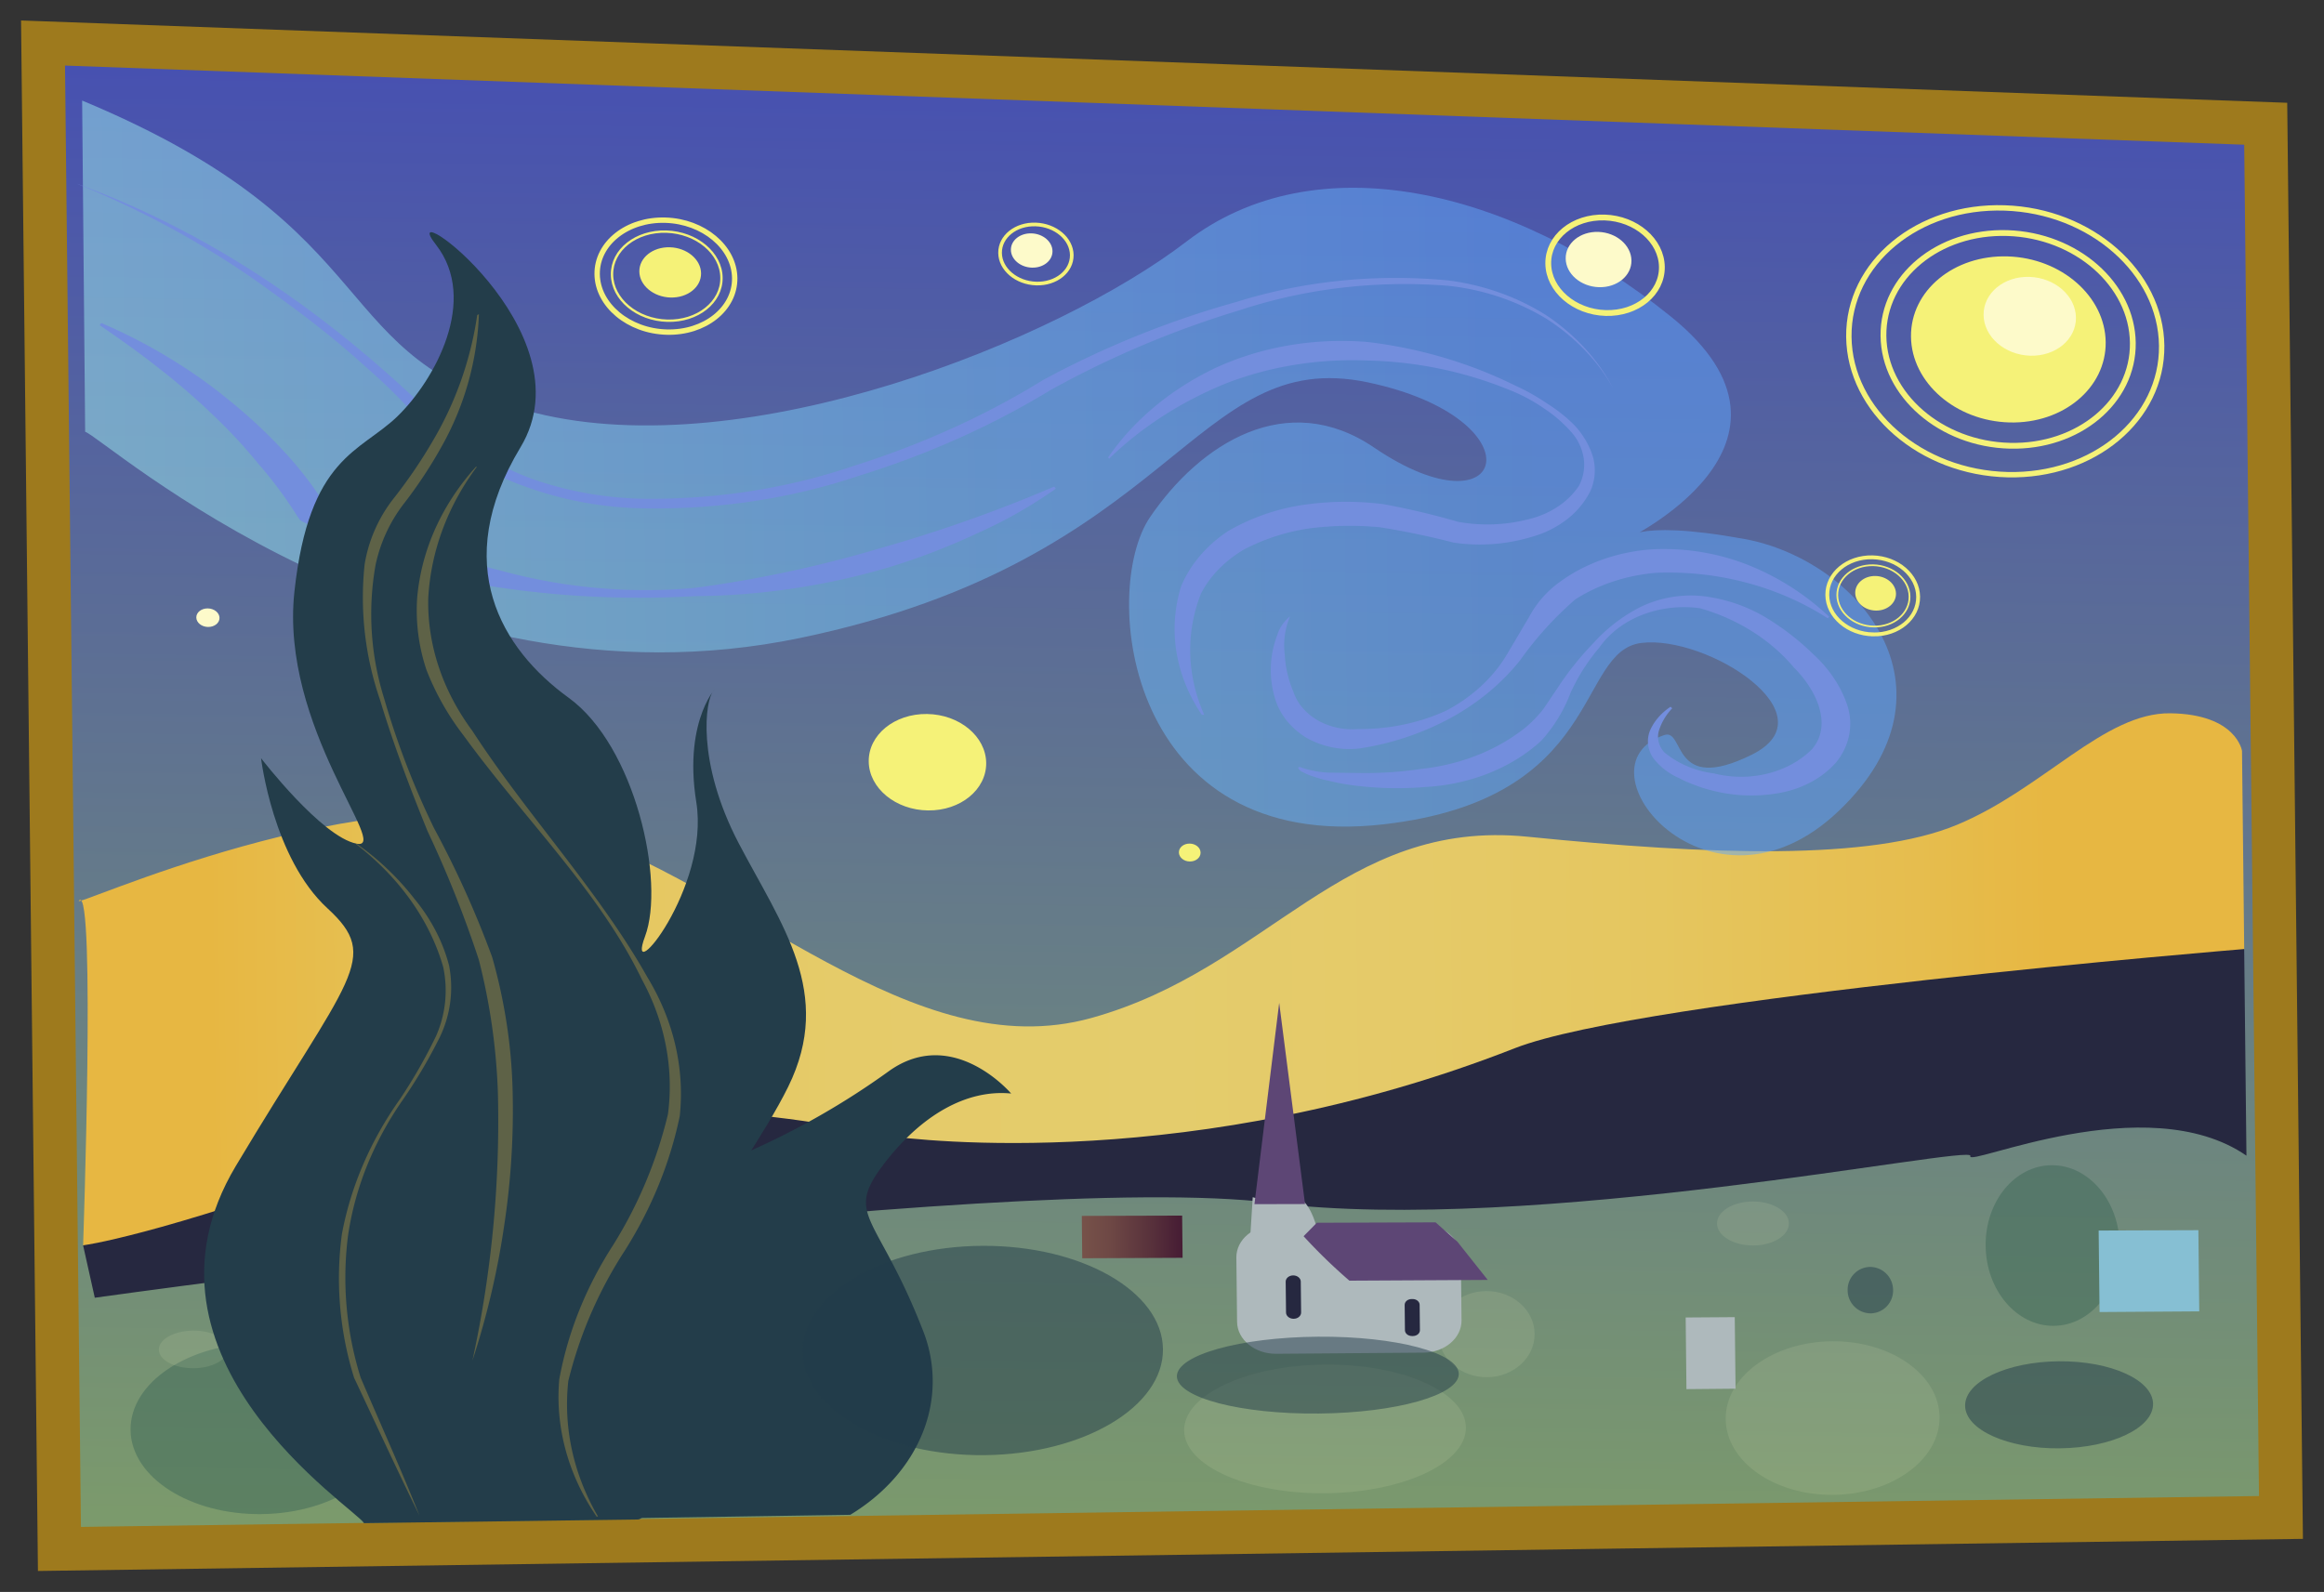 <svg width="108" height="74" fill="none" xmlns="http://www.w3.org/2000/svg"><rect width="100%" height="100%" fill="#333333" stroke="none"/><path d="m106 70.536-.709-64.784L2 2l.762 70L106 70.536Z" fill="url(#a)" stroke="#9E7A1D" stroke-width="2.02" stroke-miterlimit="10"/><path d="M3.862 57.889s.58-16.655-.174-16.044c-.754.612 13.552-6.14 22.259-3.433 8.597 2.672 16.433 11.224 24.772 8.907 8.237-2.288 11.68-9.291 20.274-8.425 8.483.854 15.94 1.12 19.963-.558 3.998-1.666 6.831-5.225 9.914-5.18 3.068.046 3.32 1.748 3.32 1.748l.102 9.232S61.15 52.55 60.218 52.987c-.933.437-56.356 4.902-56.356 4.902Z" fill="url(#b)"/><path opacity=".5" d="M3.958 20.071c.843.236 15.268 13.312 33.211 9.587C54.648 26.03 55.433 16.06 63.563 17.773c8.032 1.693 6.533 7.263.294 3.032-4.054-2.756-8.086-.192-10.416 3.239-2.338 3.443-1.092 15.65 10.868 14.272 10.272-1.175 8.912-8.062 11.975-8.431 3.048-.368 8.874 3.342 5.12 5.198-3.777 1.868-3.093-1.24-4.063-.915-4.306 1.443 2.13 9.245 8.118 3.517 5.932-5.675.881-11.68-4.42-12.637-5.343-.963-5.576.09-5.576.09s9.557-4.48 2.177-10.43c-7.465-6.017-16.538-8.061-22.5-3.482-6.016 4.62-20.415 10.42-30.253 7.969-9.983-2.488-6.438-8.426-21.07-14.521l.14 15.397Z" fill="url(#c)"/><path d="M43.13 37.672c1.506.017 2.713-.972 2.7-2.207-.014-1.236-1.243-2.255-2.749-2.276-1.51-.021-2.724.967-2.71 2.207.013 1.24 1.25 2.26 2.759 2.276Z" fill="url(#d)"/><path d="M74.304 13.349c.843.025 1.52-.53 1.512-1.238-.008-.709-.697-1.305-1.54-1.332-.845-.026-1.524.528-1.516 1.238.008.71.7 1.307 1.544 1.332Z" fill="#FDFACA"/><path d="M55.294 40.045c.278.003.502-.181.499-.412-.002-.23-.23-.418-.508-.42-.279-.004-.502.18-.5.41.003.231.23.42.509.422Z" fill="url(#e)"/><path d="M9.667 29.143c.298.005.537-.184.534-.422-.003-.238-.246-.435-.543-.44-.298-.005-.538.184-.535.422.003.238.246.436.544.44Z" fill="#FDFACA"/><path d="M93.39 19.637c2.493.063 4.488-1.608 4.465-3.732-.023-2.124-2.056-3.909-4.55-3.986-2.504-.079-4.522 1.592-4.498 3.73.023 2.14 2.079 3.925 4.582 3.988Z" fill="url(#f)"/><path d="M93.401 20.72c3.193.078 5.745-2.062 5.715-4.78-.03-2.718-2.63-5.003-5.823-5.106-3.208-.102-5.796 2.037-5.766 4.779.03 2.742 2.666 5.029 5.874 5.107Z" stroke="url(#g)" stroke-width=".27" stroke-miterlimit="10"/><path d="M93.296 22.064c4.002.094 7.198-2.59 7.16-5.995-.037-3.405-3.293-6.271-7.295-6.403-4.027-.133-7.28 2.55-7.242 5.993.038 3.443 3.351 6.311 7.377 6.405Z" stroke="url(#h)" stroke-width=".25" stroke-miterlimit="10"/><path d="M94.35 16.534c1.184.033 2.134-.76 2.123-1.77-.011-1.01-.979-1.858-2.163-1.894-1.186-.036-2.14.756-2.13 1.77.012 1.013.984 1.861 2.17 1.894Z" fill="#FDFACA"/><path d="M31.16 13.83c.792.022 1.427-.482 1.42-1.126-.007-.645-.654-1.186-1.446-1.21-.792-.024-1.43.48-1.423 1.126.007.645.656 1.187 1.449 1.21Z" fill="url(#i)"/><path d="M31.012 14.908c1.403.038 2.529-.856 2.516-1.997-.012-1.14-1.158-2.1-2.561-2.144-1.407-.043-2.539.85-2.526 1.996.012 1.146 1.164 2.106 2.57 2.145Z" stroke="url(#j)" stroke-width=".11" stroke-miterlimit="10"/><path d="M30.983 15.437c1.763.048 3.176-1.075 3.16-2.508-.015-1.433-1.453-2.64-3.216-2.694-1.768-.055-3.192 1.068-3.176 2.508.016 1.44 1.465 2.646 3.232 2.694Z" stroke="url(#k)" stroke-width=".25" stroke-miterlimit="10"/><path d="M87.172 28.382c.523.01.943-.342.938-.786-.005-.444-.432-.812-.955-.822-.523-.01-.944.341-.94.786.006.444.434.812.957.822Z" fill="url(#l)"/><path d="M87.078 29.124c.927.017 1.67-.607 1.661-1.393-.008-.786-.765-1.438-1.692-1.457-.928-.018-1.674.605-1.665 1.393.008.788.769 1.44 1.696 1.457Z" stroke="url(#m)" stroke-width=".08" stroke-miterlimit="10"/><path d="M87.052 29.49c1.164.02 2.098-.764 2.087-1.752-.01-.988-.962-1.808-2.127-1.832-1.166-.023-2.105.76-2.094 1.752.01.99.967 1.81 2.134 1.831Z" stroke="url(#n)" stroke-width=".18" stroke-miterlimit="10"/><path d="M74.62 14.55c1.456.041 2.623-.916 2.61-2.14-.014-1.223-1.203-2.253-2.66-2.3-1.458-.046-2.633.911-2.62 2.14.014 1.228 1.21 2.257 2.67 2.3Z" stroke="url(#o)" stroke-width=".27" stroke-miterlimit="10"/><path d="M47.954 12.441c.533.016.962-.327.957-.767-.005-.44-.441-.81-.975-.826-.534-.017-.963.327-.958.767.004.44.441.81.976.826Z" fill="#FDFACA"/><path d="M48.158 13.18c.92.027 1.657-.565 1.649-1.323-.009-.757-.76-1.394-1.68-1.423-.92-.03-1.66.563-1.652 1.323.008.759.762 1.396 1.683 1.423Z" stroke="url(#p)" stroke-width=".17" stroke-miterlimit="10"/><path d="M4.405 60.323s42.35-5.955 54.682-4.413c12.108 1.513 32.698-2.746 32.478-2.177-.22.568 8.179-3.225 12.831-.014l-.105-9.604S76.338 46.4 70.399 48.723c-14.866 5.83-27.739 4.272-29.192 4.072-1.456-.2-12.436-3.187-24.527 1.221-9.504 3.459-12.818 3.872-12.818 3.872l.543 2.435Z" fill="#262840"/><path opacity=".99" d="M3.578 8.542c6.78 2.467 12.327 6.614 16.895 11.134l.908.78c.33.24.676.462 1.038.666.699.442 1.456.817 2.254 1.118 1.604.572 3.313.89 5.034.94 3.459.061 6.853-.46 9.972-1.526 3.166-.997 6.123-2.34 8.795-3.99a43.268 43.268 0 0 1 8.986-3.629c3.131-.982 6.514-1.322 9.87-.997 1.67.218 3.259.794 4.61 1.671 1.309.898 2.346 2.042 3.022 3.332-.707-1.266-1.775-2.377-3.108-3.231a11.098 11.098 0 0 0-4.558-1.525c-3.302-.263-6.614.122-9.669 1.13a44.935 44.935 0 0 0-8.792 3.708c-2.71 1.653-5.704 2.996-8.907 3.99-3.2 1.082-6.684 1.599-10.23 1.513-1.799-.052-3.585-.39-5.258-.997a11.644 11.644 0 0 1-2.347-1.12 11.6 11.6 0 0 1-1.078-.697l-.937-.824c-.642-.55-1.152-1.098-1.743-1.691-.591-.594-1.182-1.102-1.787-1.643-1.252-1.106-2.545-2.097-3.908-3.07-2.714-1.999-5.764-3.696-9.062-5.042Z" fill="#738EDD"/><path d="M51.494 21.265c1.192-1.739 2.914-3.173 4.996-4.165 2.144-.99 4.617-1.408 7.094-1.2 2.405.291 4.728.98 6.831 2.023a9.696 9.696 0 0 1 1.508.852c.488.306.93.664 1.31 1.062.375.427.647.909.8 1.418.14.531.095 1.08-.13 1.58a3.815 3.815 0 0 1-1.061 1.288 4.715 4.715 0 0 1-1.6.815 8.367 8.367 0 0 1-3.692.284c-1.121-.29-2.26-.527-3.413-.712a14.675 14.675 0 0 0-3.31.055 9.532 9.532 0 0 0-3.015.977c-.878.516-1.568 1.222-1.999 2.044-.717 1.822-.665 3.81.15 5.64h-.114c-1.24-1.836-1.583-3.982-.958-5.98.425-1.012 1.181-1.898 2.184-2.562a9.865 9.865 0 0 1 3.49-1.215c1.23-.18 2.491-.192 3.734-.032 1.172.216 2.329.49 3.463.819a7.644 7.644 0 0 0 3.176-.097c1.04-.228 1.915-.793 2.436-1.573.214-.407.29-.858.22-1.307a2.387 2.387 0 0 0-.615-1.242 6.349 6.349 0 0 0-1.238-1.06 7.798 7.798 0 0 0-1.47-.8 18.478 18.478 0 0 0-6.715-1.418c-2.279-.095-4.536.268-6.58 1.062-2.08.846-3.926 2.034-5.43 3.497l-.052-.053ZM60.4 35.649c.428.157.886.247 1.35.266l1.444.017c.964.015 1.923-.05 2.864-.192 1.832-.198 3.524-.872 4.839-1.928a5.55 5.55 0 0 0 .838-.873l.688-1.02a13.824 13.824 0 0 1 1.63-2.03 7.557 7.557 0 0 1 2.168-1.667 5.386 5.386 0 0 1 2.938-.509 7.422 7.422 0 0 1 2.856.963c.83.5 1.586 1.082 2.25 1.734.726.664 1.262 1.458 1.565 2.319.16.465.195.952.105 1.425-.09.472-.305.92-.628 1.308-.663.74-1.63 1.244-2.72 1.416a7.301 7.301 0 0 1-3.123-.16 5.824 5.824 0 0 1-.72-.234 5.144 5.144 0 0 1-.695-.306 3.055 3.055 0 0 1-1.227-.949 1.412 1.412 0 0 1-.237-.677c-.017-.236.03-.472.137-.688.197-.4.512-.747.913-1.013l.074.073c-.282.3-.49.645-.609 1.017a.986.986 0 0 0-.022.535c.042.179.133.348.264.494.632.525 1.44.87 2.307.982.82.205 1.686.207 2.495.007.807-.2 1.522-.593 2.061-1.133.915-1.058.32-2.637-.849-3.808-1.072-1.277-2.597-2.24-4.349-2.744a5.422 5.422 0 0 0-2.687.305c-.834.324-1.528.853-1.995 1.52a9.083 9.083 0 0 0-1.335 2.097 6.98 6.98 0 0 1-1.374 2.245c-1.38 1.259-3.295 2.024-5.363 2.14a15.697 15.697 0 0 1-3.04-.037c-.501-.05-.998-.135-1.484-.256a5.904 5.904 0 0 1-.738-.206 2.465 2.465 0 0 1-.35-.14c-.101-.063-.251-.086-.316-.263l.075-.03Z" fill="#738EDD"/><path d="M59.95 28.65a3.469 3.469 0 0 0-.244 1.782c.03.592.168 1.18.407 1.742.18.532.583.998 1.133 1.313.55.314 1.212.456 1.864.401 1.457.013 2.88-.288 4.131-.872 1.232-.658 2.215-1.588 2.844-2.69l.978-1.654a4.752 4.752 0 0 1 1.394-1.6c1.2-.888 2.712-1.426 4.32-1.538 1.573-.08 3.153.189 4.584.778a11.899 11.899 0 0 1 3.644 2.356l-.071.07c-2.29-1.476-5.113-2.227-7.962-2.113-1.37.114-2.67.54-3.76 1.232a15.966 15.966 0 0 0-2.558 2.818c-.842 1.067-1.934 1.98-3.215 2.685a12.922 12.922 0 0 1-4.257 1.43 4.061 4.061 0 0 1-2.497-.51c-.714-.448-1.22-1.089-1.431-1.807a4.547 4.547 0 0 1 .105-2.961c.101-.328.305-.625.59-.863ZM49.066 22.716a21.64 21.64 0 0 1-3.67 2.082 30.935 30.935 0 0 1-4.081 1.57 32.669 32.669 0 0 1-9.038 1.343c-3.084.18-6.209.033-9.3-.436a55.824 55.824 0 0 1-2.331-.46l-2.25-.717c-.36-.136-.76-.23-1.108-.386l-1.07-.472c-.71-.314-1.422-.64-2.12-.976l-.148-.079-.122-.174a19.638 19.638 0 0 0-1.808-2.438 24.299 24.299 0 0 0-2.175-2.334 30.798 30.798 0 0 0-2.49-2.144c-.871-.692-1.798-1.343-2.726-1.984l.08-.096a24.67 24.67 0 0 1 3.182 1.64 23.447 23.447 0 0 1 2.835 2.013c.885.72 1.705 1.487 2.453 2.297.759.814 1.422 1.682 1.98 2.59l-.257-.253a35.07 35.07 0 0 0 8.318 3.208 25.467 25.467 0 0 0 9.052.819 56.03 56.03 0 0 0 8.622-1.843 66.905 66.905 0 0 0 8.095-2.866l.077.096Z" fill="#738EDD"/><path d="M39.514 70.413c1.585-.96 2.763-2.299 3.37-3.829a6.37 6.37 0 0 0 .021-4.703c-2.101-5.426-3.671-5.327-1.882-7.704 1.785-2.371 3.923-3.548 5.967-3.346 0 0-2.677-3.157-5.655-1.06a36.003 36.003 0 0 1-6.739 3.843c-3.637 1.798-10.433 10.118-5.681 16.962l10.599-.163Z" fill="#233D4A"/><path opacity=".1" d="M61.642 69.41c3.605-.045 6.5-1.415 6.481-3.058-.018-1.644-2.94-2.951-6.547-2.921-3.625.03-6.564 1.4-6.546 3.06.018 1.66 2.987 2.966 6.612 2.92ZM69.11 64.018c1.232-.01 2.219-.915 2.207-2.019-.012-1.104-1.019-1.993-2.25-1.986-1.234.007-2.225.911-2.213 2.019.012 1.108 1.023 1.997 2.257 1.986ZM85.223 69.485c2.738-.036 4.932-1.657 4.91-3.62-.021-1.964-2.25-3.54-4.988-3.518-2.75.02-4.97 1.642-4.949 3.62.022 1.98 2.277 3.554 5.027 3.518Z" fill="#FDFACA"/><path opacity=".5" d="M86.932 61.05a1.061 1.061 0 0 0 1.043-1.086 1.075 1.075 0 0 0-1.067-1.073 1.061 1.061 0 0 0-1.045 1.085 1.074 1.074 0 0 0 1.069 1.073Z" fill="#233D4A"/><path opacity=".1" d="M81.476 57.894c.921-.004 1.662-.464 1.656-1.028-.006-.564-.757-1.02-1.678-1.017-.923.003-1.667.463-1.661 1.029.006.565.76 1.02 1.683 1.016Z" fill="#FDFACA"/><path opacity=".5" d="M45.773 67.64c4.61-.053 8.301-2.26 8.272-4.93-.03-2.67-3.767-4.818-8.378-4.8-4.642.02-8.405 2.227-8.376 4.93.03 2.704 3.84 4.852 8.483 4.8Z" fill="#233D4A"/><path opacity=".5" d="M12.174 70.38c3.326-.043 5.991-1.85 5.968-4.035-.024-2.185-2.728-3.937-6.055-3.912-3.342.024-6.044 1.831-6.02 4.036.024 2.204 2.764 3.955 6.107 3.912Z" fill="#3E6859"/><path opacity=".1" d="M8.996 63.6c.885-.008 1.598-.405 1.592-.887-.005-.482-.726-.868-1.61-.862-.887.006-1.602.403-1.597.886.005.483.729.87 1.615.862Z" fill="#FDFACA"/><path opacity=".5" d="M95.438 61.63c1.718-.012 3.089-1.69 3.066-3.747-.022-2.056-1.43-3.722-3.147-3.72-1.723.003-3.104 1.68-3.081 3.747.022 2.067 1.44 3.732 3.162 3.72Z" fill="#3E6859"/><path opacity=".5" d="M95.726 67.323c2.408-.028 4.343-.953 4.331-2.066-.013-1.114-1.968-2-4.375-1.98-2.417.02-4.373.946-4.36 2.067.012 1.121 1.987 2.007 4.404 1.98Z" fill="#233D4A"/><path d="M16.917 70.801c-.394-.692-11.302-7.66-5.962-16.595 5.298-8.863 6.794-9.66 4.263-11.984-2.54-2.332-3.086-6.977-3.086-6.977s2.81 3.656 4.44 3.972c1.628.316-3.572-5.413-2.89-11.715.68-6.295 3.066-6.477 4.79-8.152 1.72-1.67 3.796-5.41 1.784-7.98-2.019-2.578 7.2 4.004 3.933 9.42-3.282 5.441-.886 9.384 2.232 11.64 3.104 2.245 4.505 8.56 3.553 11.102-.953 2.546 3.026-2.26 2.384-6.243-.642-3.986 1.15-5.55.79-5.164-.36.387-.81 3.265 1.181 7.072 1.986 3.795 4.437 6.968 2.301 11.316-2.143 4.361-8.416 11.62-7.14 15.865 1.276 4.237.165 4.252.165 4.252l-12.738.171Z" fill="#233D4A"/><path opacity=".3" d="M22.256 14.602a13.51 13.51 0 0 1-1.693 6.082 21.173 21.173 0 0 1-1.814 2.754 7.048 7.048 0 0 0-1.298 2.835 13.102 13.102 0 0 0 .4 6.192 38.08 38.08 0 0 0 2.323 6.038 45.877 45.877 0 0 1 2.698 5.987c.587 2.062.906 4.164.952 6.272a35.84 35.84 0 0 1-.406 6.29 37.395 37.395 0 0 1-1.465 6.196 52.247 52.247 0 0 0 1.185-12.454 28.862 28.862 0 0 0-.886-6.179 52.124 52.124 0 0 0-2.382-5.976c-.818-2.012-1.584-4.035-2.204-6.09a14.597 14.597 0 0 1-.721-6.318 6.73 6.73 0 0 1 1.297-2.997c.684-.864 1.3-1.762 1.842-2.69a16.023 16.023 0 0 0 2.093-5.9l.079-.042Z" fill="#E7B742"/><path opacity=".3" d="M22.165 21.693c-1.365 1.835-2.142 3.931-2.263 6.103-.051 2.161.662 4.307 2.053 6.182 2.524 3.896 5.874 7.433 8.13 11.446 1.218 2.007 1.738 4.237 1.505 6.451-.45 2.174-1.308 4.279-2.544 6.243a19.736 19.736 0 0 0-2.636 6.075c-.237 2.166.24 4.343 1.382 6.302l-.066.001c-1.325-1.939-1.929-4.154-1.737-6.374.397-2.184 1.244-4.297 2.504-6.247a20.472 20.472 0 0 0 2.548-6.085c.28-2.134-.14-4.297-1.217-6.271-1.969-4.087-5.502-7.498-8.29-11.344a12.285 12.285 0 0 1-1.714-3.03 8.713 8.713 0 0 1-.435-3.337c.19-2.22 1.134-4.334 2.728-6.105l.052-.01ZM16.57 39.216a12.58 12.58 0 0 1 2.689 2.564c.779.946 1.326 2 1.611 3.105a5.316 5.316 0 0 1-.427 3.315 23.726 23.726 0 0 1-1.772 2.995c-1.332 1.932-2.182 4.062-2.501 6.268a15.538 15.538 0 0 0 .591 6.577c.916 2.138 1.883 4.272 2.73 6.405-1.046-2.13-2.027-4.265-3.036-6.402a15.525 15.525 0 0 1-.567-6.676c.412-2.214 1.329-4.344 2.702-6.28a23.966 23.966 0 0 0 1.68-2.941 5.24 5.24 0 0 0 .323-3.21c-.627-2.166-2.035-4.149-4.049-5.698l.027-.022Z" fill="#E7B742"/><path d="m66.09 56.926-6.846.023c-.996.004-1.797.678-1.788 1.506l.033 2.989c.009.828.825 1.493 1.82 1.485l6.846-.054c.984-.008 1.774-.68 1.765-1.502l-.032-2.966c-.01-.821-.813-1.485-1.798-1.481Z" fill="#AEB9BC"/><path d="M61.195 57.077s-.405-1.691-1.264-1.43a3.319 3.319 0 0 1-1.715.005l-.139 2.217 3.118-.792Z" fill="#AEB9BC"/><path d="m58.296 55.974 2.351-.006-1.201-9.355-1.15 9.361ZM60.58 57.464a25.33 25.33 0 0 0 2.129 2.066l6.429-.035-1.414-1.78-1.011-.896-5.517.019-.617.626Z" fill="#5D4675"/><path d="M60.45 59.574c-.002-.16-.16-.29-.354-.289-.194.001-.35.132-.348.293l.016 1.435c.002.16.16.29.354.288.193 0 .349-.132.347-.293l-.016-1.434ZM65.647 60.384h-.05c-.178.002-.321.123-.32.272l.013 1.18c.002.148.148.268.326.267h.05c.178-.002.321-.123.32-.272l-.013-1.18c-.002-.148-.148-.268-.326-.267Z" fill="#262840"/><path opacity=".5" d="M61.294 65.706c3.607-.036 6.508-.861 6.498-1.843-.011-.981-2.93-1.755-6.537-1.729-3.627.027-6.573.852-6.563 1.844.011.99 2.975 1.765 6.602 1.728Z" fill="#233D4A"/><path d="m80.617 61.225-2.281.016.036 3.331 2.282-.021-.037-3.326Z" fill="#AEB9BC"/><path d="m54.936 56.505-4.663.014.02 1.969 4.664-.021-.021-1.962Z" fill="url(#q)"/><path d="m102.162 57.183-4.634.017.042 3.788 4.633-.031-.041-3.774Z" fill="#86BFD3"/><defs><linearGradient id="i" x1="613.366" y1="15.447" x2="619.676" y2="15.379" gradientUnits="userSpaceOnUse"><stop stop-color="#F5F278"/><stop offset=".22" stop-color="#F4F075"/><stop offset=".43" stop-color="#F3EA6B"/><stop offset=".63" stop-color="#F0E25B"/><stop offset=".83" stop-color="#EDD646"/><stop offset="1" stop-color="#EAC936"/></linearGradient><linearGradient id="a" x1="54.075" y1="-14.495" x2="52.795" y2="72.096" gradientUnits="userSpaceOnUse"><stop stop-color="#393DC3"/><stop offset="1" stop-color="#7C9B6B"/></linearGradient><linearGradient id="c" x1="3.979" y1="22.033" x2="88.01" y2="21.119" gradientUnits="userSpaceOnUse"><stop stop-color="#9EEDEF"/><stop offset=".43" stop-color="#77C6F6"/><stop offset=".8" stop-color="#5FA6FB"/></linearGradient><linearGradient id="d" x1="1194.97" y1="40.941" x2="1218.17" y2="40.689" gradientUnits="userSpaceOnUse"><stop stop-color="#F5F278"/><stop offset=".22" stop-color="#F4F075"/><stop offset=".43" stop-color="#F3EA6B"/><stop offset=".63" stop-color="#F0E25B"/><stop offset=".83" stop-color="#EDD646"/><stop offset="1" stop-color="#EAC936"/></linearGradient><linearGradient id="e" x1="-86.258" y1="-86.89" x2="-86.753" y2="-87.44" gradientUnits="userSpaceOnUse"><stop stop-color="#F5F278"/><stop offset=".22" stop-color="#F4F075"/><stop offset=".43" stop-color="#F3EA6B"/><stop offset=".63" stop-color="#F0E25B"/><stop offset=".83" stop-color="#EDD646"/><stop offset="1" stop-color="#EAC936"/></linearGradient><linearGradient id="f" x1="2356.81" y1="26.606" x2="2425.81" y2="25.856" gradientUnits="userSpaceOnUse"><stop stop-color="#F5F278"/><stop offset=".22" stop-color="#F4F075"/><stop offset=".43" stop-color="#F3EA6B"/><stop offset=".63" stop-color="#F0E25B"/><stop offset=".83" stop-color="#EDD646"/><stop offset="1" stop-color="#EAC936"/></linearGradient><linearGradient id="g" x1="2986.63" y1="29.619" x2="3103.16" y2="28.351" gradientUnits="userSpaceOnUse"><stop stop-color="#F5F278"/><stop offset=".22" stop-color="#F4F075"/><stop offset=".43" stop-color="#F3EA6B"/><stop offset=".63" stop-color="#F0E25B"/><stop offset=".83" stop-color="#EDD646"/><stop offset="1" stop-color="#EAC936"/></linearGradient><linearGradient id="h" x1="3700.42" y1="33.122" x2="3882.44" y2="31.142" gradientUnits="userSpaceOnUse"><stop stop-color="#F5F278"/><stop offset=".22" stop-color="#F4F075"/><stop offset=".43" stop-color="#F3EA6B"/><stop offset=".63" stop-color="#F0E25B"/><stop offset=".83" stop-color="#EDD646"/><stop offset="1" stop-color="#EAC936"/></linearGradient><linearGradient id="b" x1="3.696" y1="45.29" x2="104.292" y2="44.196" gradientUnits="userSpaceOnUse"><stop offset=".06" stop-color="#E7B742"/><stop offset=".14" stop-color="#E6C053"/><stop offset=".24" stop-color="#E6C760"/><stop offset=".35" stop-color="#E5CB69"/><stop offset=".5" stop-color="#E4CC6C"/><stop offset=".62" stop-color="#E5CA68"/><stop offset=".73" stop-color="#E5C65F"/><stop offset=".85" stop-color="#E6BD4E"/><stop offset=".91" stop-color="#E7B742"/></linearGradient><linearGradient id="j" x1="1058.08" y1="17.751" x2="1078.47" y2="17.529" gradientUnits="userSpaceOnUse"><stop stop-color="#F5F278"/><stop offset=".22" stop-color="#F4F075"/><stop offset=".43" stop-color="#F3EA6B"/><stop offset=".63" stop-color="#F0E25B"/><stop offset=".83" stop-color="#EDD646"/><stop offset="1" stop-color="#EAC936"/></linearGradient><linearGradient id="k" x1="1317.48" y1="18.991" x2="1350.39" y2="18.633" gradientUnits="userSpaceOnUse"><stop stop-color="#F5F278"/><stop offset=".22" stop-color="#F4F075"/><stop offset=".43" stop-color="#F3EA6B"/><stop offset=".63" stop-color="#F0E25B"/><stop offset=".83" stop-color="#EDD646"/><stop offset="1" stop-color="#EAC936"/></linearGradient><linearGradient id="l" x1="556.773" y1="29.825" x2="559.785" y2="29.792" gradientUnits="userSpaceOnUse"><stop stop-color="#F5F278"/><stop offset=".22" stop-color="#F4F075"/><stop offset=".43" stop-color="#F3EA6B"/><stop offset=".63" stop-color="#F0E25B"/><stop offset=".83" stop-color="#EDD646"/><stop offset="1" stop-color="#EAC936"/></linearGradient><linearGradient id="m" x1="919.092" y1="31.68" x2="928.784" y2="31.574" gradientUnits="userSpaceOnUse"><stop stop-color="#F5F278"/><stop offset=".22" stop-color="#F4F075"/><stop offset=".43" stop-color="#F3EA6B"/><stop offset=".63" stop-color="#F0E25B"/><stop offset=".83" stop-color="#EDD646"/><stop offset="1" stop-color="#EAC936"/></linearGradient><linearGradient id="n" x1="1133.23" y1="32.703" x2="1148.91" y2="32.532" gradientUnits="userSpaceOnUse"><stop stop-color="#F5F278"/><stop offset=".22" stop-color="#F4F075"/><stop offset=".43" stop-color="#F3EA6B"/><stop offset=".63" stop-color="#F0E25B"/><stop offset=".83" stop-color="#EDD646"/><stop offset="1" stop-color="#EAC936"/></linearGradient><linearGradient id="o" x1="1326.36" y1="18.319" x2="1350.68" y2="18.054" gradientUnits="userSpaceOnUse"><stop stop-color="#F5F278"/><stop offset=".22" stop-color="#F4F075"/><stop offset=".43" stop-color="#F3EA6B"/><stop offset=".63" stop-color="#F0E25B"/><stop offset=".83" stop-color="#EDD646"/><stop offset="1" stop-color="#EAC936"/></linearGradient><linearGradient id="p" x1="768.331" y1="15.252" x2="777.639" y2="15.151" gradientUnits="userSpaceOnUse"><stop stop-color="#F5F278"/><stop offset=".22" stop-color="#F4F075"/><stop offset=".43" stop-color="#F3EA6B"/><stop offset=".63" stop-color="#F0E25B"/><stop offset=".83" stop-color="#EDD646"/><stop offset="1" stop-color="#EAC936"/></linearGradient><linearGradient id="q" x1="50.283" y1="57.485" x2="54.933" y2="57.435" gradientUnits="userSpaceOnUse"><stop offset=".02" stop-color="#765149"/><stop offset=".28" stop-color="#6E4845"/><stop offset=".71" stop-color="#57303B"/><stop offset="1" stop-color="#461C34"/></linearGradient></defs></svg>